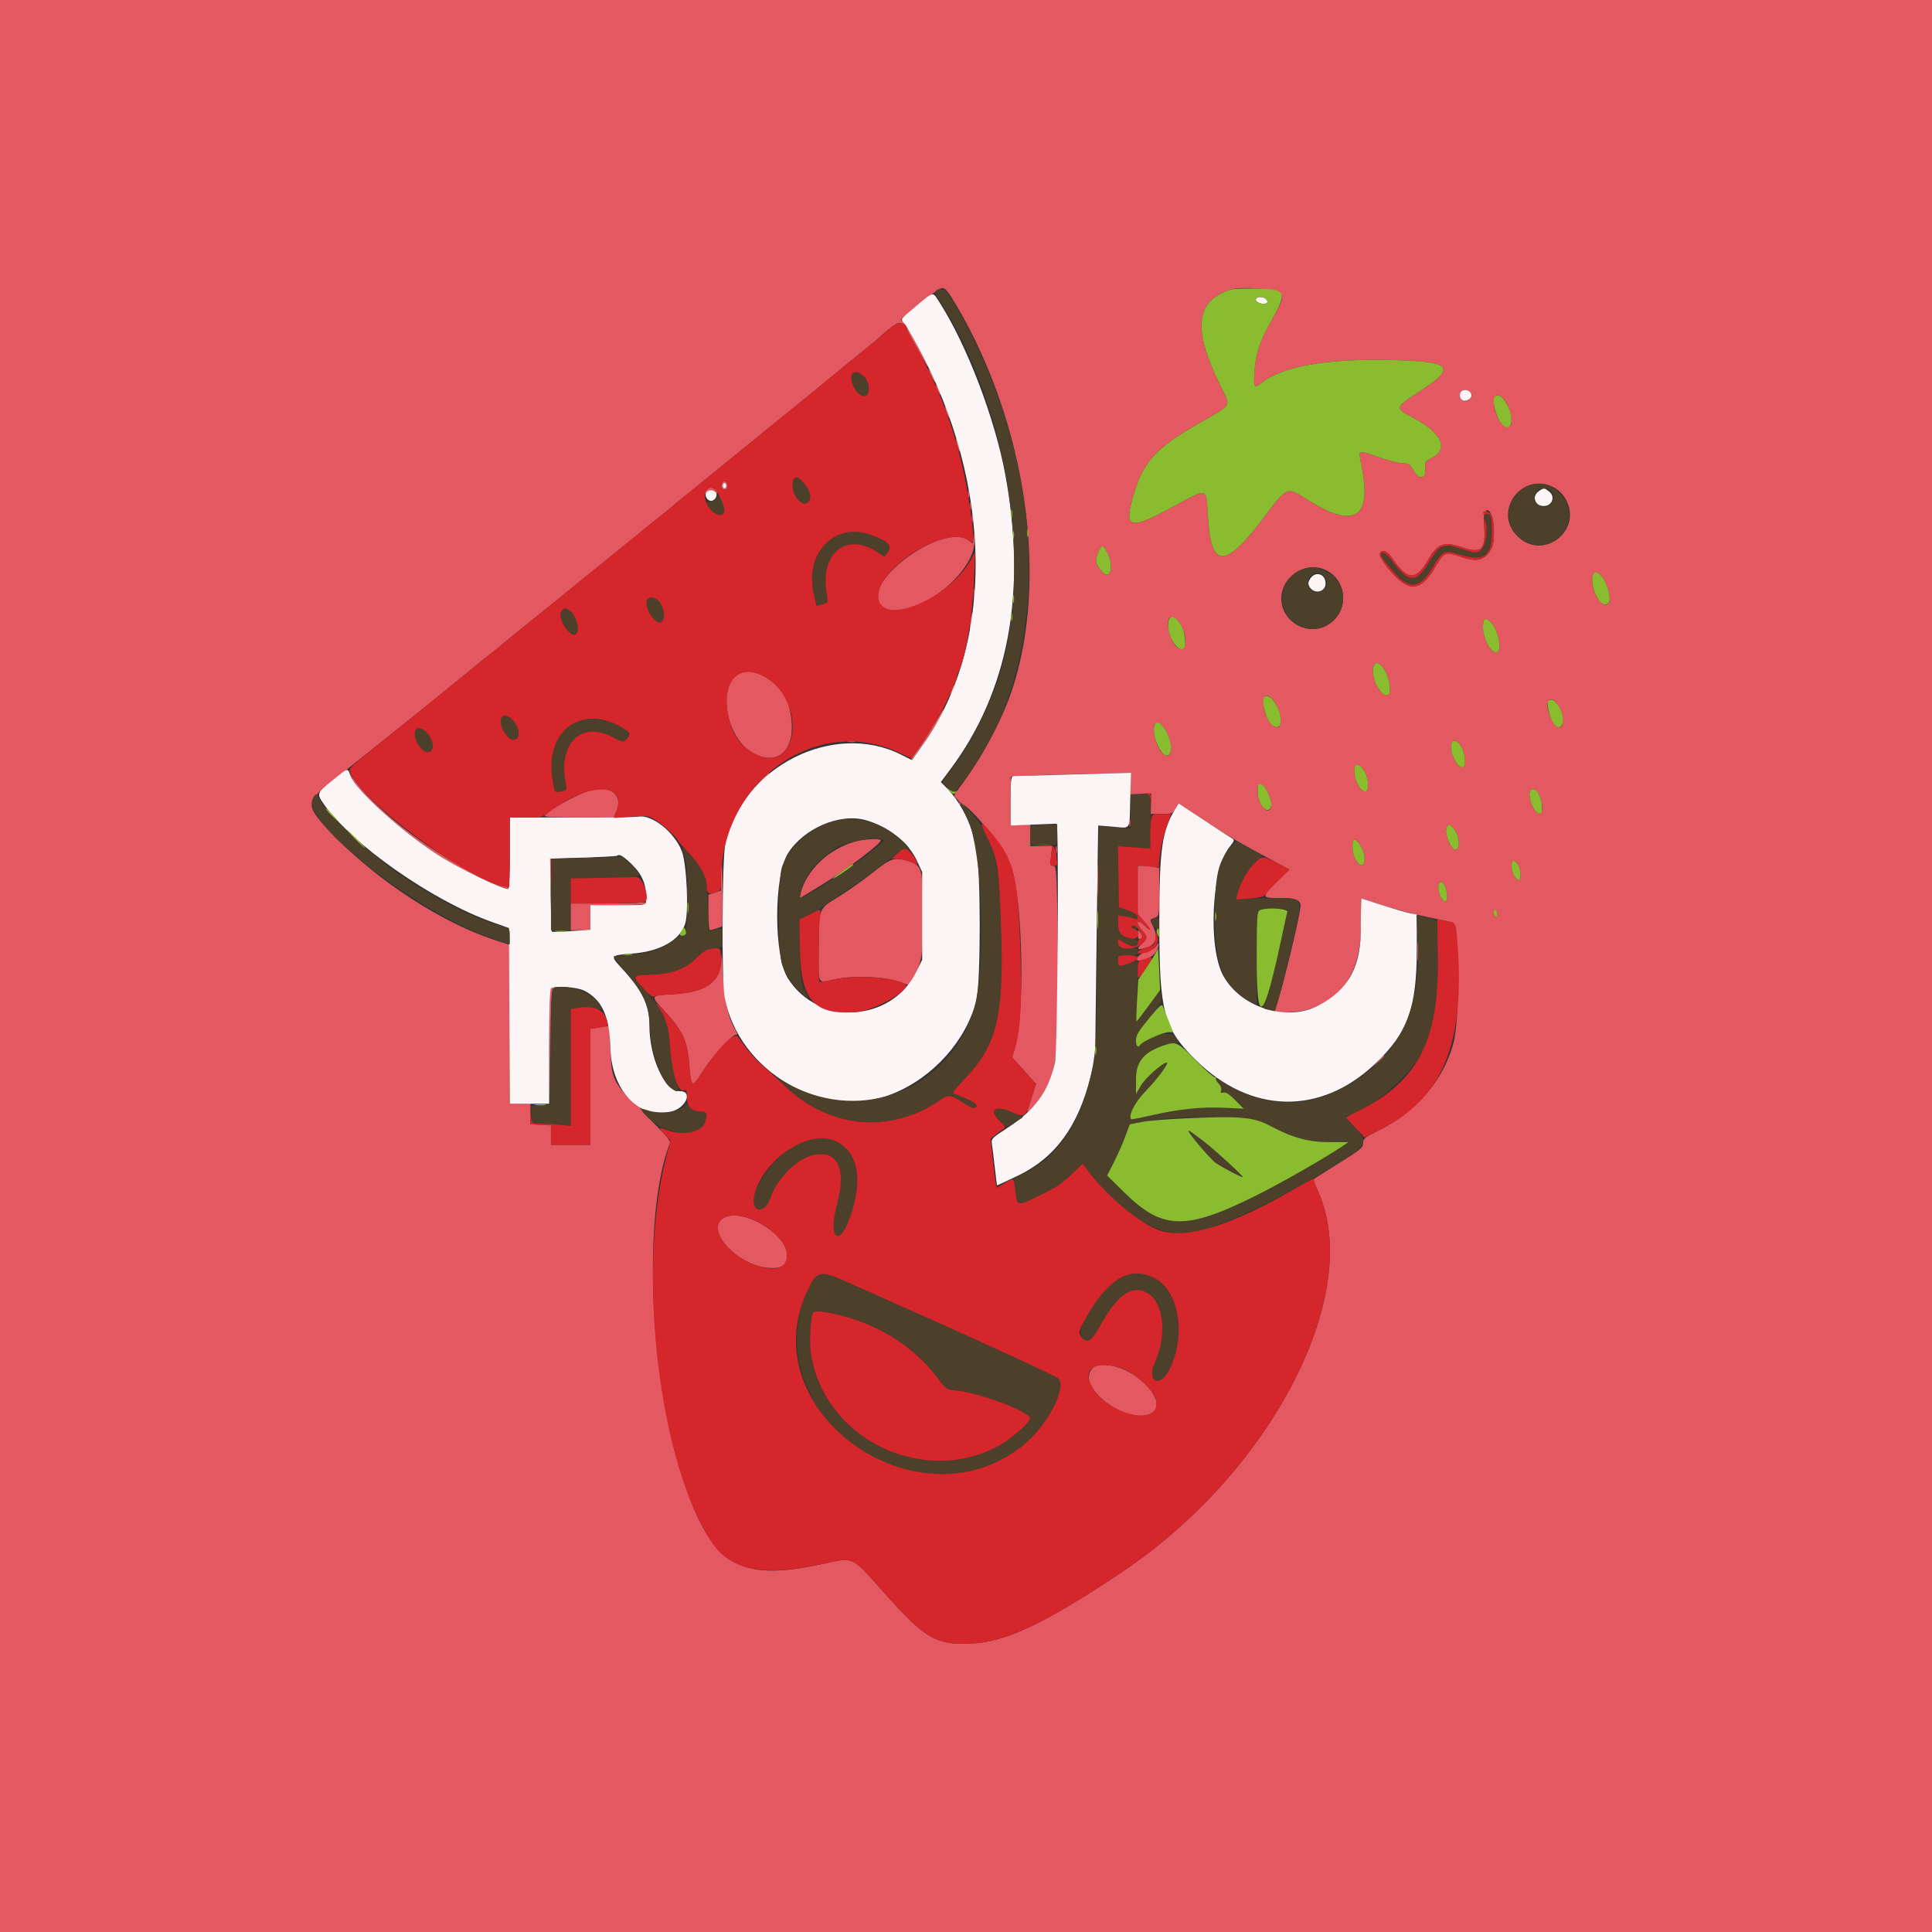 <svg id="svg" version="1.1" xmlns="http://www.w3.org/2000/svg" xmlns:xlink="http://www.w3.org/1999/xlink" width="400" height="400" viewBox="0, 0, 400,400"><rect x="0" y="0" width="400" height="400" fill="#333333" stroke="none"/><g id="svgg"><path id="path0" d="M0.000 200.000 L 0.000 400.000 200.000 400.000 L 400.000 400.000 400.000 200.000 L 400.000 0.000 200.000 0.000 L 0.000 0.000 0.000 200.000 M197.991 63.179 C 212.594 87.991,217.202 120.246,209.420 143.166 C 207.277 149.477,203.106 157.167,198.540 163.226 C 197.373 164.775,197.370 164.790,198.108 165.422 C 198.517 165.772,198.750 166.221,198.628 166.420 C 198.505 166.618,198.592 166.665,198.822 166.523 C 200.011 165.788,207.764 175.184,209.285 179.205 C 211.730 185.667,212.268 209.586,210.135 216.961 L 209.568 218.921 212.026 221.667 L 214.484 224.414 213.756 226.744 C 213.355 228.026,212.905 229.407,212.755 229.815 C 212.209 231.293,215.115 228.086,216.237 225.972 C 219.017 220.730,219.327 217.441,219.019 196.389 C 218.778 179.861,218.745 179.259,218.062 179.259 C 217.420 179.259,217.378 179.069,217.609 177.222 L 217.863 175.185 215.598 175.185 L 213.333 175.185 213.333 172.929 L 213.333 170.672 211.296 170.799 L 209.258 170.926 209.259 165.869 L 209.259 160.812 213.056 160.603 C 215.144 160.487,220.727 160.314,225.463 160.218 L 234.074 160.042 234.074 162.264 L 234.074 164.486 236.204 164.373 L 238.333 164.259 238.290 166.389 L 238.247 168.519 240.513 168.516 C 242.634 168.514,242.817 168.444,243.402 167.417 L 244.025 166.321 248.957 169.612 C 253.758 172.815,256.593 174.482,263.577 178.211 L 266.969 180.021 264.410 182.525 C 261.105 185.759,261.126 185.926,264.839 185.926 C 268.192 185.926,269.259 186.310,269.259 187.519 C 269.259 189.171,265.617 204.326,264.305 208.135 L 263.761 209.715 267.158 209.555 C 276.423 209.116,281.984 202.290,281.729 191.667 C 281.714 191.056,281.736 189.534,281.777 188.285 L 281.852 186.014 286.209 187.409 C 288.605 188.177,292.647 189.246,295.191 189.786 C 297.734 190.326,300.175 190.844,300.615 190.938 C 302.121 191.259,302.363 210.473,300.930 215.926 C 298.906 223.620,293.201 230.255,285.278 234.126 C 282.528 235.470,282.222 235.723,282.222 236.662 C 282.222 237.602,281.713 238.021,277.037 240.926 C 274.185 242.698,271.852 244.191,271.852 244.245 C 271.852 244.298,272.329 245.407,272.912 246.708 C 282.361 267.803,263.308 304.707,232.222 325.518 C 216.379 336.124,208.313 339.945,201.055 340.280 C 193.878 340.612,191.559 339.281,183.399 330.143 C 175.997 321.855,177.087 322.355,169.815 323.908 C 152.741 327.553,147.143 323.965,141.185 305.556 C 134.319 284.344,133.112 250.986,138.691 236.641 C 138.847 236.239,137.889 235.043,135.592 232.773 C 133.763 230.966,132.350 229.352,132.452 229.188 C 132.553 229.023,132.453 228.889,132.228 228.889 C 131.350 228.889,128.192 225.448,127.372 223.598 C 126.659 221.991,126.495 220.892,126.390 217.052 C 126.321 214.514,126.230 212.420,126.188 212.399 C 126.146 212.378,125.236 212.509,124.167 212.690 L 122.222 213.019 122.222 225.028 L 122.222 237.037 118.148 237.037 L 114.074 237.037 114.074 235.018 L 114.074 233.000 111.944 232.889 L 109.815 232.778 109.815 230.647 L 109.815 228.517 107.685 228.518 L 105.556 228.519 105.556 212.081 L 105.556 195.644 102.321 194.581 C 91.532 191.037,78.408 182.538,69.398 173.261 C 63.113 166.791,63.067 166.289,68.368 162.058 C 70.424 160.417,74.340 157.294,77.071 155.119 C 83.571 149.944,96.598 139.423,97.778 138.397 C 98.287 137.955,99.870 136.680,101.296 135.564 C 102.722 134.449,103.972 133.440,104.074 133.322 C 104.176 133.205,105.426 132.177,106.852 131.039 C 109.920 128.590,115.919 123.735,123.468 117.593 C 126.472 115.148,129.629 112.594,130.483 111.917 C 131.338 111.240,132.454 110.324,132.963 109.880 C 133.472 109.437,135.056 108.161,136.481 107.046 C 137.907 105.930,139.157 104.921,139.259 104.804 C 139.361 104.686,140.611 103.653,142.037 102.507 C 143.463 101.361,146.380 98.991,148.519 97.239 C 152.800 93.734,160.932 87.126,166.111 82.944 C 167.944 81.464,170.460 79.404,171.700 78.367 C 172.941 77.330,175.505 75.231,177.398 73.704 C 179.291 72.176,181.027 70.759,181.256 70.556 C 185.668 66.629,186.100 66.393,187.187 67.315 C 187.929 67.945,187.935 67.942,187.401 67.222 C 187.099 66.815,186.739 66.396,186.601 66.291 C 186.166 65.961,194.209 59.653,195.080 59.641 C 195.731 59.632,196.337 60.369,197.991 63.179 M264.863 60.624 C 265.817 61.578,265.660 62.106,263.057 66.706 C 260.851 70.604,259.950 73.369,259.721 76.944 C 259.511 80.216,259.666 80.472,261.154 79.309 C 265.560 75.863,274.269 74.279,287.407 74.532 C 300.619 74.787,301.780 75.903,294.067 80.936 C 288.685 84.447,288.684 84.453,292.612 86.517 C 298.606 89.667,300.073 93.095,296.211 94.928 C 295.110 95.450,294.975 95.668,295.084 96.742 C 295.341 99.270,293.914 99.545,292.549 97.231 C 291.892 96.118,291.579 95.925,290.426 95.922 C 289.683 95.920,287.418 95.340,285.394 94.633 C 281.079 93.125,281.203 93.077,281.817 96.029 C 284.217 107.554,280.424 109.795,269.990 103.015 C 266.604 100.814,266.286 100.960,262.020 106.667 C 253.511 118.049,250.658 117.962,250.040 106.300 C 249.757 100.945,250.024 101.003,243.074 104.799 C 233.631 109.957,232.525 109.584,234.840 102.020 C 236.847 95.461,239.473 92.652,248.331 87.589 C 255.259 83.629,254.885 84.274,252.745 79.974 C 246.843 68.114,247.438 62.352,254.812 59.957 C 256.891 59.282,263.992 59.753,264.863 60.624 M187.824 68.333 C 188.157 69.222,191.934 75.926,192.101 75.926 C 192.335 75.926,188.557 68.832,188.056 68.333 C 187.809 68.086,187.731 68.086,187.824 68.333 M192.253 76.481 C 192.253 76.685,192.573 77.435,192.963 78.148 C 193.353 78.861,193.673 79.278,193.673 79.074 C 193.673 78.870,193.353 78.120,192.963 77.407 C 192.573 76.694,192.253 76.278,192.253 76.481 M193.730 79.815 C 193.730 80.019,193.968 80.602,194.259 81.111 C 194.550 81.620,194.789 81.870,194.789 81.667 C 194.789 81.463,194.550 80.880,194.259 80.370 C 193.968 79.861,193.730 79.611,193.730 79.815 M304.444 81.296 C 304.812 81.740,304.812 81.964,304.444 82.407 C 303.459 83.594,301.811 82.717,302.356 81.296 C 302.473 80.991,302.888 80.741,303.276 80.741 C 303.665 80.741,304.191 80.991,304.444 81.296 M311.225 82.514 C 312.757 84.207,313.510 87.961,312.403 88.386 C 311.629 88.683,310.748 87.866,309.949 86.111 C 308.568 83.074,309.458 80.562,311.225 82.514 M195.768 84.815 C 195.904 85.324,196.170 85.991,196.359 86.296 C 196.597 86.682,196.626 86.569,196.454 85.926 C 196.318 85.417,196.052 84.750,195.863 84.444 C 195.625 84.058,195.596 84.171,195.768 84.815 M198.004 91.481 C 198.130 92.194,198.383 93.028,198.566 93.333 C 198.960 93.991,198.582 92.071,198.091 90.926 C 197.877 90.426,197.849 90.607,198.004 91.481 M149.384 100.210 C 149.075 101.015,149.859 101.771,150.420 101.210 C 150.894 100.736,150.600 99.630,150.000 99.630 C 149.784 99.630,149.506 99.891,149.384 100.210 M150.370 100.556 C 150.370 100.861,150.204 101.111,150.000 101.111 C 149.796 101.111,149.630 100.861,149.630 100.556 C 149.630 100.250,149.796 100.000,150.000 100.000 C 150.204 100.000,150.370 100.250,150.370 100.556 M322.066 101.129 C 322.743 101.547,323.616 102.422,324.007 103.074 C 328.104 109.905,319.058 116.597,313.809 110.619 C 309.050 105.198,315.904 97.321,322.066 101.129 M146.755 101.008 C 146.498 101.100,146.114 101.536,145.901 101.977 C 145.550 102.705,145.562 102.719,146.039 102.130 C 146.646 101.379,148.000 101.267,148.273 101.944 C 148.414 102.293,148.467 102.297,148.489 101.957 C 148.525 101.402,147.390 100.781,146.755 101.008 M200.456 102.222 C 200.456 102.935,200.533 103.227,200.626 102.870 C 200.719 102.514,200.719 101.931,200.626 101.574 C 200.533 101.218,200.456 101.509,200.456 102.222 M200.827 104.815 C 200.827 105.528,200.903 105.819,200.996 105.463 C 201.089 105.106,201.089 104.523,200.996 104.167 C 200.903 103.810,200.827 104.102,200.827 104.815 M308.925 106.944 C 309.463 108.355,309.438 112.301,308.884 113.373 C 307.477 116.095,305.900 116.512,302.084 115.171 C 299.314 114.197,298.944 114.350,297.305 117.153 C 294.771 121.484,292.828 122.388,290.185 120.465 C 288.255 119.060,285.406 115.367,285.688 114.634 C 286.053 113.683,287.181 114.018,288.085 115.347 C 291.439 120.272,293.113 120.379,295.727 115.832 C 297.639 112.504,298.984 112.028,302.778 113.333 C 306.764 114.705,307.675 113.787,307.261 108.816 C 306.996 105.641,307.998 104.514,308.925 106.944 M201.197 107.407 C 201.197 108.120,201.273 108.412,201.366 108.056 C 201.460 107.699,201.460 107.116,201.366 106.759 C 201.273 106.403,201.197 106.694,201.197 107.407 M201.553 111.076 C 201.484 112.661,201.461 112.689,200.769 112.063 C 195.846 107.607,177.758 120.668,182.410 125.320 C 187.015 129.925,202.185 119.276,201.755 111.740 C 201.655 109.981,201.608 109.825,201.553 111.076 M229.252 114.430 C 230.702 117.272,229.934 120.267,228.234 118.399 C 226.793 116.815,226.634 116.133,227.324 114.490 C 228.117 112.604,228.317 112.597,229.252 114.430 M273.957 117.801 C 278.595 119.553,279.567 125.638,275.717 128.812 C 271.199 132.536,264.320 128.505,265.397 122.763 C 266.109 118.971,270.427 116.468,273.957 117.801 M331.814 119.576 C 332.746 120.885,333.540 123.741,333.211 124.598 C 332.772 125.744,331.422 125.133,330.491 123.368 C 328.721 120.013,329.840 116.805,331.814 119.576 M201.603 123.519 C 201.605 124.944,201.672 125.482,201.752 124.714 C 201.832 123.946,201.831 122.779,201.749 122.121 C 201.667 121.464,201.601 122.093,201.603 123.519 M200.926 128.519 C 200.782 129.563,200.743 130.496,200.839 130.592 C 200.934 130.687,201.126 129.907,201.265 128.858 C 201.405 127.809,201.444 126.876,201.353 126.785 C 201.262 126.694,201.070 127.474,200.926 128.519 M243.784 128.426 C 245.779 130.713,246.036 134.882,244.145 134.282 C 242.382 133.722,240.911 127.778,242.535 127.778 C 242.911 127.778,243.473 128.069,243.784 128.426 M308.800 128.981 C 310.161 130.435,310.994 134.386,310.060 134.963 C 308.921 135.667,307.037 132.430,307.037 129.770 C 307.037 127.915,307.575 127.674,308.800 128.981 M287.001 139.370 C 287.798 141.017,288.041 143.497,287.441 143.868 C 285.963 144.782,283.456 139.625,284.463 137.743 C 285.012 136.718,286.034 137.373,287.001 139.370 M153.889 139.150 C 148.237 140.536,149.846 152.757,156.111 156.022 C 162.041 159.114,165.643 153.756,163.137 145.571 C 162.005 141.874,156.987 138.390,153.889 139.150 M197.018 142.829 C 196.813 143.367,196.715 143.875,196.799 143.959 C 196.883 144.043,197.129 143.603,197.345 142.982 C 197.827 141.600,197.536 141.465,197.018 142.829 M263.677 145.050 C 264.614 146.242,265.302 148.418,265.128 149.646 C 264.794 152.016,262.112 149.577,261.647 146.481 C 261.264 143.928,262.248 143.234,263.677 145.050 M322.597 146.019 C 323.997 148.314,323.881 151.070,322.407 150.504 C 321.760 150.256,320.370 147.303,320.370 146.177 C 320.370 144.406,321.562 144.322,322.597 146.019 M193.166 150.278 C 191.981 152.264,190.561 154.472,190.012 155.185 C 188.875 156.661,188.408 157.407,188.622 157.407 C 188.944 157.407,192.968 151.520,194.256 149.167 C 196.267 145.490,195.645 146.124,193.166 150.278 M241.121 150.833 C 242.854 153.652,242.872 157.239,241.149 156.316 C 239.299 155.327,238.010 149.630,239.635 149.630 C 240.078 149.630,240.682 150.118,241.121 150.833 M175.648 153.589 C 176.005 153.682,176.588 153.682,176.944 153.589 C 177.301 153.495,177.009 153.419,176.296 153.419 C 175.583 153.419,175.292 153.495,175.648 153.589 M302.685 154.816 C 303.488 156.423,303.561 158.889,302.805 158.889 C 301.550 158.889,299.940 155.359,300.514 153.864 C 300.874 152.926,301.983 153.412,302.685 154.816 M282.795 160.285 C 283.469 161.896,283.379 163.889,282.633 163.889 C 281.408 163.889,279.913 160.246,280.504 158.704 C 280.855 157.789,282.116 158.659,282.795 160.285 M72.817 161.111 C 74.247 164.172,84.328 173.063,91.275 177.389 C 95.891 180.264,104.901 184.481,105.387 183.995 C 105.490 183.893,104.528 183.433,103.250 182.972 C 92.591 179.133,77.806 168.275,72.680 160.523 C 72.422 160.133,72.484 160.398,72.817 161.111 M157.758 161.389 L 156.481 162.778 157.870 161.501 C 158.634 160.799,159.259 160.174,159.259 160.113 C 159.259 159.830,158.946 160.096,157.758 161.389 M262.540 164.168 C 263.998 167.108,262.731 169.237,261.107 166.574 C 260.136 164.981,260.077 162.114,261.019 162.288 C 261.375 162.354,262.060 163.200,262.540 164.168 M121.667 163.828 C 118.831 164.755,113.432 167.831,112.775 168.894 C 112.629 169.129,115.128 169.259,119.812 169.259 L 127.075 169.259 127.611 167.975 C 129.109 164.390,126.186 162.351,121.667 163.828 M318.492 164.309 C 319.510 165.604,319.599 168.638,318.612 168.448 C 317.447 168.224,316.108 164.386,316.914 163.580 C 317.348 163.145,317.706 163.311,318.492 164.309 M233.790 170.370 C 233.790 171.083,233.866 171.375,233.959 171.019 C 234.052 170.662,234.052 170.079,233.959 169.722 C 233.866 169.366,233.790 169.657,233.790 170.370 M300.880 171.430 C 302.220 172.911,302.468 175.926,301.251 175.926 C 300.490 175.926,299.138 172.756,299.420 171.634 C 299.689 170.561,300.048 170.511,300.880 171.430 M177.037 174.234 C 171.607 175.745,166.880 180.245,165.767 184.964 C 165.519 186.012,165.534 186.026,166.368 185.495 C 166.838 185.196,168.306 184.301,169.630 183.507 C 175.016 180.279,182.802 174.407,182.327 173.932 C 181.953 173.558,178.825 173.736,177.037 174.234 M282.432 176.851 C 282.900 179.345,281.669 179.931,280.542 177.751 C 279.970 176.645,279.812 174.386,280.274 173.924 C 280.717 173.480,282.169 175.449,282.432 176.851 M218.604 175.926 C 218.604 176.639,218.681 176.931,218.774 176.574 C 218.867 176.218,218.867 175.634,218.774 175.278 C 218.681 174.921,218.604 175.213,218.604 175.926 M227.185 182.407 C 227.186 185.463,227.243 186.664,227.313 185.076 C 227.382 183.488,227.382 180.988,227.312 179.520 C 227.242 178.053,227.185 179.352,227.185 182.407 M113.864 177.894 C 113.761 178.162,113.726 180.204,113.785 182.431 L 113.894 186.481 114.076 181.944 C 114.257 177.461,114.230 176.941,113.864 177.894 M120.648 177.669 C 121.106 177.757,121.856 177.757,122.315 177.669 C 122.773 177.581,122.398 177.508,121.481 177.508 C 120.565 177.508,120.190 177.581,120.648 177.669 M180.680 180.681 C 178.712 182.242,175.514 184.499,173.575 185.698 C 169.374 188.294,169.552 187.801,169.507 197.027 C 169.472 204.051,169.191 203.564,172.819 202.757 C 176.530 201.931,182.956 202.159,186.034 203.226 L 188.178 203.969 189.159 202.297 C 190.800 199.495,191.111 197.499,191.111 189.752 C 191.111 180.028,190.910 179.194,188.376 178.395 C 185.171 177.385,184.637 177.543,180.680 180.681 M314.238 178.971 C 314.866 179.867,315.030 182.222,314.465 182.222 C 313.821 182.222,312.963 180.588,312.963 179.362 C 312.963 177.949,313.424 177.808,314.238 178.971 M149.259 181.638 L 149.259 184.387 147.963 184.815 L 146.667 185.243 146.667 188.918 C 146.667 190.939,146.808 192.593,146.982 192.593 C 147.155 192.593,147.806 192.415,148.429 192.198 L 149.562 191.803 149.571 185.346 C 149.576 181.795,149.508 178.889,149.420 178.889 C 149.332 178.889,149.259 180.126,149.259 181.638 M235.556 184.224 L 235.556 189.189 236.852 190.741 C 238.411 192.607,238.541 193.107,237.109 191.736 C 235.358 190.058,234.882 190.759,236.481 192.660 C 237.641 194.038,237.636 194.268,236.423 195.392 C 235.152 196.570,235.407 196.769,237.434 196.185 C 239.335 195.637,239.821 193.981,238.727 191.786 C 237.997 190.325,237.980 190.416,239.074 190.000 C 239.998 189.649,240.000 189.638,240.000 184.685 L 240.000 179.722 238.843 179.491 C 238.206 179.363,237.206 179.259,236.620 179.259 L 235.556 179.259 235.556 184.224 M202.679 181.111 C 202.679 181.824,202.755 182.116,202.848 181.759 C 202.941 181.403,202.941 180.819,202.848 180.463 C 202.755 180.106,202.679 180.398,202.679 181.111 M299.200 183.536 C 299.717 184.671,299.768 186.667,299.280 186.667 C 298.636 186.667,297.778 185.033,297.778 183.806 C 297.778 182.332,298.581 182.179,299.200 183.536 M142.323 184.815 C 142.323 185.731,142.395 186.106,142.484 185.648 C 142.572 185.190,142.572 184.440,142.484 183.981 C 142.395 183.523,142.323 183.898,142.323 184.815 M132.083 186.930 C 132.026 186.986,128.868 187.043,125.064 187.055 L 118.148 187.077 118.148 189.835 L 118.148 192.593 120.185 192.593 L 122.222 192.593 122.222 190.000 L 122.222 187.407 127.963 187.407 C 131.290 187.407,133.704 187.261,133.704 187.060 C 133.704 186.758,132.362 186.650,132.083 186.930 M310.000 189.303 C 310.000 189.710,309.833 189.941,309.630 189.815 C 309.426 189.689,309.259 189.253,309.259 188.845 C 309.259 188.438,309.426 188.207,309.630 188.333 C 309.833 188.459,310.000 188.896,310.000 189.303 M235.567 193.426 C 235.561 193.986,235.712 194.444,235.904 194.444 C 236.550 194.444,236.647 193.818,236.111 193.110 C 235.607 192.444,235.578 192.461,235.567 193.426 M293.463 197.037 C 293.463 198.769,293.527 199.477,293.605 198.611 C 293.682 197.745,293.682 196.329,293.605 195.463 C 293.527 194.597,293.463 195.306,293.463 197.037 M239.333 195.945 C 239.083 196.345,238.131 196.872,237.217 197.117 C 235.807 197.494,234.684 198.889,235.790 198.889 C 237.271 198.889,239.045 197.865,239.516 196.738 C 240.115 195.304,240.012 194.858,239.333 195.945 M149.320 198.763 C 149.228 203.343,146.119 205.516,139.179 205.850 C 134.671 206.068,134.621 206.154,137.324 209.044 C 141.287 213.281,142.292 215.363,142.681 220.151 C 143.104 225.352,143.195 225.414,145.375 221.972 C 147.476 218.656,151.759 213.959,152.443 214.222 C 152.743 214.337,152.667 213.976,152.229 213.220 C 150.684 210.548,149.920 207.018,149.646 201.296 C 149.456 197.330,149.363 196.606,149.320 198.763 M113.872 204.911 C 113.773 205.167,113.739 210.626,113.796 217.040 L 113.900 228.704 113.987 216.790 C 114.054 207.672,114.183 204.833,114.537 204.690 C 114.900 204.543,114.897 204.497,114.525 204.474 C 114.264 204.458,113.970 204.654,113.872 204.911 M285.347 219.722 L 284.259 220.926 285.463 219.838 C 286.125 219.240,286.667 218.698,286.667 218.634 C 286.667 218.348,286.361 218.600,285.347 219.722 M150.105 252.013 C 145.507 254.070,152.276 261.955,159.113 262.504 C 161.841 262.723,162.963 261.955,162.963 259.870 C 162.963 255.591,154.149 250.205,150.105 252.013 M225.957 283.563 C 223.161 287.118,232.264 294.387,237.649 292.900 C 243.103 291.394,235.317 282.593,228.532 282.593 C 227.019 282.593,226.595 282.752,225.957 283.563 " stroke="none" fill="#e45961" fill-rule="evenodd"></path><path id="path1" d="M189.591 63.429 C 186.514 65.982,186.427 66.097,187.055 66.771 C 187.413 67.156,188.737 69.369,189.997 71.689 C 205.607 100.447,206.022 133.177,191.044 154.234 L 188.809 157.378 186.587 156.256 C 172.572 149.181,153.633 158.753,150.170 174.662 C 149.500 177.737,149.376 202.853,150.013 206.366 C 152.836 221.939,170.634 232.185,184.873 226.435 C 193.182 223.079,200.020 215.461,202.118 207.222 C 203.095 203.382,203.078 179.862,202.095 175.218 C 201.074 170.401,198.859 166.029,195.950 163.088 L 194.791 161.917 196.685 159.385 C 208.795 143.192,212.636 122.758,208.155 98.368 C 206.004 86.663,200.209 71.486,194.458 62.500 C 193.068 60.329,193.405 60.264,189.591 63.429 M260.000 62.030 C 260.000 62.640,261.581 63.174,262.219 62.780 C 262.515 62.597,262.508 62.382,262.195 62.004 C 261.613 61.304,260.000 61.323,260.000 62.030 M302.356 81.296 C 302.032 82.141,302.486 82.963,303.276 82.963 C 303.665 82.963,304.191 82.713,304.444 82.407 C 305.024 81.709,304.345 80.741,303.276 80.741 C 302.888 80.741,302.473 80.991,302.356 81.296 M149.630 100.556 C 149.630 100.861,149.796 101.111,150.000 101.111 C 150.204 101.111,150.370 100.861,150.370 100.556 C 150.370 100.250,150.204 100.000,150.000 100.000 C 149.796 100.000,149.630 100.250,149.630 100.556 M318.601 101.688 C 316.966 102.833,317.863 104.982,319.878 104.749 C 321.430 104.570,321.982 102.782,320.785 101.813 C 319.736 100.964,319.642 100.958,318.601 101.688 M146.144 102.084 C 145.885 102.760,146.513 103.704,147.222 103.704 C 147.931 103.704,148.560 102.760,148.300 102.084 C 148.173 101.753,147.688 101.481,147.222 101.481 C 146.757 101.481,146.272 101.753,146.144 102.084 M271.279 119.790 C 270.828 120.477,270.782 120.867,271.084 121.432 C 271.986 123.116,274.444 122.656,274.444 120.802 C 274.444 118.811,272.357 118.144,271.279 119.790 M68.812 161.584 C 65.563 164.208,65.532 164.293,67.028 166.469 C 72.713 174.732,89.477 186.489,101.852 190.892 L 105.370 192.143 105.466 210.331 L 105.563 228.519 109.633 228.519 L 113.704 228.519 113.704 216.689 C 113.704 208.757,113.833 204.779,114.096 204.616 C 115.054 204.024,119.472 204.349,120.990 205.123 C 124.655 206.993,126.212 210.449,126.387 217.104 C 126.625 226.079,132.771 232.202,139.359 230.028 C 142.184 229.096,143.341 225.926,140.856 225.926 C 137.608 225.926,134.454 219.139,134.447 212.134 C 134.443 208.079,132.925 204.994,128.678 200.407 C 126.270 197.806,126.286 197.787,131.111 197.407 C 136.739 196.965,140.855 194.586,141.873 191.186 C 142.629 188.663,142.156 178.732,141.159 176.208 C 139.589 172.229,134.965 168.578,132.113 169.065 C 131.257 169.212,124.931 169.304,118.056 169.272 L 105.556 169.212 105.556 176.643 C 105.556 181.160,105.416 184.074,105.199 184.074 C 103.954 184.074,95.453 179.990,91.251 177.374 C 83.886 172.788,73.635 163.609,72.572 160.648 C 71.949 158.913,72.196 158.851,68.812 161.584 M220.185 160.388 C 215.093 160.525,210.551 160.661,210.093 160.689 C 209.271 160.740,209.259 160.815,209.259 165.833 L 209.258 170.926 213.981 170.722 C 216.578 170.610,218.728 170.527,218.759 170.537 C 219.270 170.710,218.955 217.686,218.428 219.965 C 217.010 226.096,214.298 229.809,208.483 233.582 C 205.358 235.610,205.193 235.783,205.363 236.843 C 205.462 237.459,205.728 239.630,205.954 241.667 C 206.180 243.704,206.391 245.391,206.423 245.417 C 206.455 245.442,208.398 244.542,210.741 243.418 C 218.452 239.715,223.221 233.223,225.767 222.963 L 226.732 219.074 227.034 195.000 C 227.201 181.759,227.353 170.920,227.372 170.912 C 227.392 170.905,228.782 171.017,230.461 171.161 C 234.213 171.484,233.822 172.104,234.008 165.544 L 234.166 160.000 231.805 160.070 C 230.507 160.108,225.278 160.251,220.185 160.388 M243.311 167.522 C 240.563 172.003,240.033 175.789,240.027 190.975 C 240.019 209.556,240.899 212.889,247.546 219.444 C 258.941 230.682,273.398 230.989,284.722 220.235 C 291.496 213.803,293.333 208.706,293.333 196.353 L 293.333 189.342 292.018 189.095 C 291.295 188.959,288.711 188.210,286.277 187.431 L 281.852 186.014 281.777 188.285 C 281.736 189.534,281.714 191.056,281.729 191.667 C 281.927 199.936,279.295 204.884,272.930 208.205 C 266.395 211.616,256.855 208.598,253.254 201.980 C 250.062 196.117,250.837 180.013,254.532 175.397 C 255.624 174.033,255.654 173.917,255.014 173.545 C 254.639 173.327,252.015 171.616,249.184 169.744 L 244.036 166.341 243.311 167.522 M179.074 169.763 C 183.850 171.041,188.062 174.355,189.861 178.251 L 190.926 180.556 190.926 189.637 L 190.926 198.719 189.711 201.187 C 184.516 211.741,169.429 212.518,163.127 202.557 C 160.157 197.861,160.171 181.383,163.149 176.665 C 166.382 171.544,173.767 168.344,179.074 169.763 M130.839 178.981 C 133.092 181.189,133.912 183.332,133.746 186.574 C 133.704 187.401,133.657 187.407,127.963 187.407 L 122.222 187.407 122.222 189.956 L 122.222 192.504 118.309 192.771 C 116.157 192.918,114.332 192.974,114.254 192.896 C 114.176 192.818,114.062 189.385,114.000 185.268 L 113.889 177.782 120.741 177.560 C 124.509 177.438,127.662 177.270,127.747 177.187 C 128.206 176.740,129.057 177.234,130.839 178.981 " stroke="none" fill="#fbf5f5" fill-rule="evenodd"></path><path id="path2" d="M193.994 60.018 C 193.416 60.359,193.478 60.582,194.661 62.431 C 208.768 84.484,213.954 117.802,206.788 140.338 C 205.058 145.777,201.095 153.639,197.739 158.284 L 195.100 161.938 196.276 163.098 L 197.452 164.259 198.366 163.148 C 217.006 140.483,217.955 102.205,200.714 68.519 C 196.552 60.388,195.538 59.105,193.994 60.018 M176.543 77.284 C 175.502 78.325,177.346 82.037,178.904 82.037 C 179.734 82.037,179.812 81.897,179.783 80.458 C 179.737 78.226,177.648 76.179,176.543 77.284 M164.321 99.136 C 163.468 99.989,164.576 103.351,165.953 104.089 C 167.425 104.876,168.299 103.185,167.361 101.365 C 166.407 99.513,164.986 98.471,164.321 99.136 M316.920 100.377 C 311.202 102.093,310.743 109.886,316.218 112.308 C 322.750 115.197,328.084 106.344,322.594 101.725 C 320.866 100.271,318.861 99.794,316.920 100.377 M321.037 101.556 C 322.713 103.232,320.208 106.159,318.455 104.572 C 317.058 103.308,317.804 101.111,319.630 101.111 C 320.159 101.111,320.793 101.311,321.037 101.556 M148.326 103.061 C 148.096 103.582,147.653 103.878,147.129 103.859 C 146.141 103.825,146.143 103.814,146.859 105.198 C 147.777 106.974,150.017 107.148,149.984 105.441 C 149.954 103.822,148.750 102.095,148.326 103.061 M307.308 106.520 C 307.185 106.642,307.240 107.153,307.431 107.655 C 308.389 110.174,307.249 114.444,305.619 114.444 C 305.240 114.444,303.962 114.111,302.778 113.704 C 298.862 112.357,298.060 112.661,295.888 116.316 C 293.155 120.917,291.667 120.826,287.976 115.833 C 286.984 114.492,285.926 113.994,285.926 114.869 C 285.926 115.370,288.105 118.088,289.762 119.657 C 292.288 122.046,294.345 121.382,296.652 117.433 C 298.650 114.012,299.044 113.821,302.125 114.788 C 307.149 116.365,308.894 115.206,308.884 110.296 C 308.876 106.875,308.310 105.518,307.308 106.520 M174.032 110.511 C 169.512 112.126,167.143 117.811,168.597 123.548 L 169.074 125.429 170.292 125.108 C 171.466 124.798,171.500 124.737,171.233 123.412 C 169.505 114.813,175.038 109.951,181.605 114.297 L 183.079 115.273 183.754 114.396 C 184.646 113.234,184.629 113.145,183.326 112.217 C 180.620 110.290,176.676 109.566,174.032 110.511 M269.923 117.757 C 264.965 119.332,263.851 126.141,268.083 129.008 C 273.924 132.965,280.863 126.169,276.934 120.339 C 275.474 118.173,272.298 117.003,269.923 117.757 M274.074 119.259 C 275.371 120.556,274.560 122.593,272.747 122.593 C 270.857 122.593,270.036 120.165,271.564 119.095 C 272.652 118.333,273.183 118.368,274.074 119.259 M133.904 124.396 C 133.483 125.722,135.330 128.889,136.524 128.889 C 137.755 128.889,137.819 126.433,136.632 124.766 C 135.751 123.528,134.245 123.324,133.904 124.396 M116.271 126.512 C 115.241 127.753,117.923 132.122,119.222 131.319 C 120.268 130.673,119.248 127.083,117.798 126.307 C 116.878 125.815,116.846 125.819,116.271 126.512 M103.966 148.379 C 102.912 149.434,104.738 153.148,106.311 153.148 C 107.055 153.148,107.242 152.941,107.332 152.025 C 107.527 150.033,105.024 147.322,103.966 148.379 M119.074 149.484 C 115.165 151.610,113.499 155.874,114.405 161.438 C 114.864 164.257,114.772 164.138,116.256 163.841 C 117.353 163.622,117.426 163.518,117.200 162.489 C 115.350 154.070,120.217 149.103,126.881 152.608 C 129.007 153.727,129.028 153.729,129.748 153.009 C 132.116 150.641,122.678 147.524,119.074 149.484 M86.188 150.972 C 85.134 152.027,86.960 155.741,88.533 155.741 C 89.277 155.741,89.465 155.534,89.554 154.618 C 89.750 152.625,87.246 149.914,86.188 150.972 M64.732 165.403 C 62.456 170.399,86.738 189.197,102.130 194.355 L 105.556 195.503 105.556 193.870 C 105.556 192.395,105.457 192.212,104.537 191.988 C 98.435 190.503,88.418 185.259,80.370 179.338 C 75.522 175.771,66.478 166.963,66.094 165.435 C 65.780 164.184,65.293 164.173,64.732 165.403 M234.074 168.002 L 234.074 171.560 230.802 171.301 L 227.529 171.042 227.283 187.804 C 227.148 197.023,227.033 207.664,227.029 211.450 C 227.010 226.878,221.081 239.019,211.552 243.145 L 209.955 243.836 210.207 246.270 C 210.576 249.832,210.413 249.789,215.103 247.572 C 218.392 246.017,219.797 245.101,221.718 243.262 L 224.156 240.926 225.124 242.222 C 231.474 250.728,239.535 255.983,245.393 255.436 C 251.714 254.845,267.663 247.209,280.370 238.688 C 282.847 237.027,282.852 235.806,280.389 233.203 L 278.510 231.215 280.112 230.603 C 284.418 228.959,291.189 223.218,293.650 219.125 C 296.988 213.573,297.747 209.820,297.765 198.787 L 297.778 190.722 296.891 190.385 C 296.404 190.200,295.384 189.932,294.625 189.790 L 293.246 189.531 293.500 193.932 C 294.338 208.391,290.398 217.385,280.370 223.905 C 271.176 229.882,261.466 229.674,251.903 223.295 L 250.185 222.149 251.624 223.641 C 252.607 224.660,252.986 225.331,252.822 225.759 C 252.636 226.243,252.744 226.343,253.292 226.200 C 253.792 226.069,254.520 226.538,255.742 227.779 L 257.480 229.544 253.409 229.351 C 248.746 229.130,243.755 229.658,238.185 230.961 C 236.066 231.457,234.268 231.799,234.190 231.721 C 233.515 231.046,234.990 228.172,237.145 225.962 C 239.572 223.473,242.148 220.000,241.566 220.000 C 240.723 220.000,237.152 223.163,236.232 224.725 L 235.198 226.481 235.192 223.470 C 235.183 219.464,237.802 216.834,242.556 216.074 L 244.061 215.833 243.432 214.769 C 242.539 213.257,237.332 214.320,236.134 216.259 C 235.638 217.062,235.185 216.644,235.185 215.384 C 235.185 214.338,235.680 213.503,237.876 210.847 C 240.300 207.914,240.547 207.468,240.376 206.334 L 240.185 205.075 237.816 208.278 C 236.513 210.040,235.400 211.481,235.344 211.481 C 235.288 211.481,235.338 208.648,235.455 205.185 C 235.573 201.722,235.554 198.889,235.415 198.889 C 235.275 198.889,234.563 199.139,233.832 199.444 C 231.884 200.258,231.481 200.163,231.481 198.889 C 231.481 197.789,231.502 197.778,233.519 197.778 C 235.309 197.778,235.556 197.688,235.556 197.037 C 235.556 196.386,235.309 196.296,233.519 196.296 C 231.575 196.296,231.481 196.252,231.481 195.340 L 231.481 194.384 232.729 195.155 C 234.314 196.135,235.556 196.169,235.556 195.234 C 235.556 194.725,235.200 194.484,234.213 194.324 C 232.222 194.000,231.481 193.151,231.481 191.190 L 231.481 189.532 232.870 189.730 C 233.634 189.838,234.568 190.051,234.945 190.203 C 235.481 190.418,235.602 190.331,235.500 189.800 C 235.417 189.368,234.700 188.891,233.518 188.483 L 231.667 187.844 231.565 181.518 L 231.464 175.192 234.767 175.426 L 238.071 175.661 238.202 172.368 C 238.274 170.556,238.277 168.032,238.208 166.759 L 238.082 164.444 236.078 164.444 L 234.074 164.444 234.074 168.002 M200.059 168.777 C 203.671 176.183,204.348 202.266,201.143 210.576 C 194.975 226.570,177.098 232.685,162.222 223.891 L 160.556 222.905 162.862 225.139 C 171.662 233.662,184.512 234.739,194.600 227.798 C 196.448 226.527,196.621 226.549,199.588 228.424 C 201.309 229.512,201.656 229.614,202.108 229.162 C 202.612 228.658,200.913 227.655,197.641 226.525 C 197.052 226.321,197.363 225.853,199.722 223.384 C 206.910 215.860,208.137 209.729,207.037 186.852 C 206.562 176.977,204.901 172.041,200.647 167.859 L 198.657 165.902 200.059 168.777 M174.444 169.654 C 168.862 170.552,163.863 174.430,161.948 179.348 C 161.010 181.757,161.014 197.169,161.954 199.815 C 162.745 202.044,164.692 204.784,166.298 205.927 L 167.471 206.763 166.616 205.141 C 165.836 203.660,165.749 202.945,165.623 196.969 L 165.484 190.419 167.464 189.418 C 168.553 188.867,169.861 188.094,170.370 187.701 C 170.880 187.307,173.009 185.856,175.101 184.476 C 178.633 182.147,181.978 179.692,185.611 176.763 C 186.839 175.772,187.228 175.632,187.837 175.957 C 188.810 176.478,188.264 175.375,186.978 174.222 C 183.179 170.815,178.294 169.035,174.444 169.654 M213.580 170.988 C 213.444 171.123,213.333 172.026,213.333 172.993 L 213.333 174.752 215.833 174.892 C 218.995 175.070,218.889 175.144,218.889 172.756 L 218.889 170.741 216.358 170.741 C 214.966 170.741,213.716 170.852,213.580 170.988 M182.948 173.981 C 182.885 175.153,166.339 186.463,165.669 185.793 C 165.260 185.383,166.341 182.466,167.611 180.556 C 168.653 178.986,169.660 178.070,173.204 175.469 C 174.955 174.183,183.003 172.955,182.948 173.981 M254.881 175.326 C 252.273 178.072,251.520 181.257,251.542 189.444 C 251.571 200.071,253.249 204.192,258.823 207.326 L 260.185 208.092 260.185 198.478 C 260.185 187.396,259.901 188.162,264.006 188.154 C 266.413 188.149,266.696 188.221,266.529 188.796 C 266.426 189.153,265.993 191.089,265.568 193.098 C 264.691 197.236,262.409 206.127,261.839 207.627 C 261.392 208.803,261.401 208.817,262.842 209.105 L 263.962 209.330 265.170 204.943 C 265.834 202.530,267.046 197.590,267.862 193.966 C 269.814 185.297,270.191 185.806,261.963 185.982 L 255.958 186.111 256.168 185.185 C 256.643 183.091,258.188 180.311,259.739 178.760 L 261.389 177.110 258.684 175.640 L 255.978 174.170 254.881 175.326 M141.248 175.625 C 142.153 178.561,142.341 180.093,142.357 184.630 C 142.381 191.435,142.128 193.477,141.238 193.655 C 140.863 193.730,139.926 194.290,139.156 194.898 C 137.069 196.549,134.527 197.361,130.575 197.638 C 128.629 197.775,127.037 197.951,127.037 198.029 C 127.037 198.107,127.968 199.268,129.106 200.609 C 133.376 205.643,134.264 207.597,134.575 212.643 C 134.910 218.071,136.760 223.590,138.776 225.176 C 140.458 226.499,140.738 226.168,139.985 223.746 C 139.263 221.428,138.537 216.625,138.572 214.396 C 138.610 211.941,136.350 208.017,132.470 203.801 C 130.774 201.958,130.781 201.953,135.370 201.764 C 139.324 201.602,142.026 200.547,144.270 198.289 C 145.337 197.216,146.173 196.756,147.572 196.475 L 149.444 196.098 149.556 194.160 C 149.677 192.069,149.660 192.053,147.868 192.567 L 146.667 192.911 146.613 189.882 C 146.471 181.793,146.061 180.306,143.105 177.173 C 141.977 175.978,141.142 175.281,141.248 175.625 M118.981 177.684 L 114.074 177.799 114.074 185.196 L 114.074 192.593 116.111 192.593 L 118.148 192.593 118.148 187.262 L 118.148 181.932 125.154 181.799 C 133.316 181.645,133.364 181.624,130.857 179.232 L 128.944 177.407 126.416 177.488 C 125.026 177.533,121.681 177.621,118.981 177.684 M238.992 190.126 C 238.171 190.570,238.171 190.572,238.882 191.657 C 239.677 192.868,240.164 192.385,239.935 190.613 C 239.827 189.773,239.735 189.726,238.992 190.126 M234.297 191.790 C 234.179 191.981,234.423 192.227,234.840 192.336 C 235.302 192.457,235.544 192.374,235.461 192.124 C 235.275 191.566,234.562 191.362,234.297 191.790 M114.542 204.746 C 114.198 204.965,114.060 207.970,113.987 216.870 L 113.889 228.704 111.944 228.816 L 110.000 228.928 110.000 230.705 L 110.000 232.483 113.056 232.721 C 114.736 232.851,116.569 232.960,117.130 232.961 L 118.148 232.963 118.148 220.949 L 118.148 208.934 119.869 208.676 C 120.815 208.534,122.310 208.583,123.190 208.785 C 124.936 209.184,124.938 209.168,123.439 207.169 C 121.890 205.105,116.352 203.597,114.542 204.746 M141.852 228.503 C 141.852 230.050,136.923 230.892,133.994 229.847 C 132.270 229.231,132.518 229.948,134.689 231.855 C 138.470 235.174,144.842 235.542,145.902 232.502 C 146.592 230.523,146.439 230.151,144.918 230.108 C 143.916 230.079,143.309 229.800,142.696 229.088 C 142.232 228.548,141.852 228.285,141.852 228.503 M206.173 229.506 C 205.588 230.091,206.072 231.373,207.247 232.350 L 208.515 233.403 210.170 232.357 L 211.824 231.310 209.566 230.285 C 207.237 229.228,206.598 229.081,206.173 229.506 M263.122 233.176 C 267.723 235.607,270.958 236.475,275.419 236.474 L 279.171 236.473 278.011 237.258 C 274.296 239.775,265.281 244.928,260.000 247.554 C 245.397 254.816,240.663 254.682,232.669 246.783 L 229.226 243.381 230.603 240.672 C 231.360 239.182,232.415 236.797,232.947 235.371 L 233.915 232.779 236.310 232.301 C 244.827 230.602,259.134 231.069,263.122 233.176 M248.141 236.999 C 250.446 239.978,251.699 241.011,255.099 242.734 C 257.886 244.147,257.835 244.001,254.406 240.794 C 251.425 238.006,246.566 234.074,246.101 234.074 C 245.979 234.074,246.897 235.390,248.141 236.999 M166.787 236.089 C 162.328 237.483,156.787 243.655,156.092 248.002 C 155.594 251.113,158.409 251.266,159.433 248.184 C 160.733 244.267,164.614 240.197,167.933 239.268 C 173.303 237.764,175.383 241.739,173.277 249.478 C 171.380 256.444,173.793 258.473,176.068 251.824 C 179.786 240.955,175.339 233.415,166.787 236.089 M168.782 264.358 C 165.799 267.655,164.197 275.901,165.399 281.775 C 169.638 302.485,195.224 312.271,211.578 299.436 C 216.569 295.518,220.856 287.655,219.195 285.463 C 218.791 284.930,201.496 277.018,176.024 265.715 C 171.214 263.580,169.736 263.304,168.782 264.358 M231.579 264.823 C 227.551 267.133,222.427 275.390,224.028 276.991 C 225.189 278.152,226.069 277.596,227.640 274.710 C 231.300 267.988,234.454 265.804,237.670 267.765 C 240.978 269.782,241.647 276.522,239.092 282.101 C 237.303 286.011,240.116 287.495,242.057 283.665 C 247.703 272.522,240.558 259.673,231.579 264.823 M174.304 272.408 C 182.462 274.473,189.665 279.212,194.345 285.592 C 195.830 287.615,195.920 287.672,198.026 287.895 C 202.900 288.412,212.842 292.122,213.251 293.577 C 213.477 294.378,209.193 298.100,206.339 299.582 C 188.459 308.868,165.432 293.993,167.821 274.698 C 168.291 270.906,168.326 270.894,174.304 272.408 " stroke="none" fill="#4d402a" fill-rule="evenodd"></path><path id="path3" d="M184.619 67.696 C 184.002 68.250,182.752 69.313,181.841 70.058 C 180.930 70.803,178.999 72.387,177.550 73.577 C 170.831 79.095,169.291 80.355,166.302 82.778 C 158.252 89.304,152.096 94.310,148.519 97.239 C 146.380 98.991,143.463 101.361,142.037 102.507 C 140.611 103.653,139.361 104.686,139.259 104.804 C 139.157 104.921,137.907 105.930,136.481 107.046 C 135.056 108.161,133.472 109.437,132.963 109.880 C 132.454 110.324,131.338 111.240,130.483 111.917 C 129.629 112.594,126.472 115.148,123.468 117.593 C 115.919 123.735,109.920 128.590,106.852 131.039 C 105.426 132.177,104.176 133.205,104.074 133.322 C 103.972 133.440,102.722 134.447,101.296 135.560 C 99.870 136.673,98.517 137.760,98.289 137.976 C 97.921 138.325,91.038 143.901,76.908 155.296 C 71.692 159.503,71.918 159.167,73.084 160.991 C 77.877 168.484,99.517 183.704,105.379 183.704 C 105.476 183.704,105.556 180.454,105.556 176.481 L 105.556 169.259 108.881 169.259 C 112.176 169.259,112.225 169.246,114.123 167.809 C 121.682 162.088,129.745 161.984,127.714 167.633 L 127.096 169.351 130.678 169.101 C 134.189 168.856,134.292 168.872,135.926 169.920 C 137.469 170.910,140.369 173.613,140.371 174.063 C 140.372 174.171,141.437 175.377,142.738 176.742 C 145.028 179.145,146.287 181.531,146.302 183.492 C 146.312 184.900,146.777 185.237,148.080 184.783 C 149.219 184.386,149.259 184.300,149.259 182.269 C 149.259 161.757,169.203 147.617,186.392 155.943 C 187.631 156.543,188.667 156.993,188.695 156.943 C 188.723 156.893,189.254 156.185,189.875 155.370 C 191.227 153.595,195.209 147.006,196.029 145.185 C 197.669 141.546,198.148 140.376,198.148 140.015 C 198.148 139.798,198.308 139.330,198.502 138.976 C 199.850 136.530,201.376 127.366,201.662 120.000 L 201.885 114.259 201.078 115.741 C 196.444 124.242,181.852 130.050,181.852 123.394 C 181.852 117.215,196.661 108.345,200.769 112.063 C 201.738 112.940,201.732 111.394,200.739 104.557 C 199.044 92.882,195.469 82.192,189.944 72.276 C 188.752 70.138,187.778 68.277,187.778 68.141 C 187.778 66.739,185.968 66.485,184.619 67.696 M178.885 77.958 C 180.177 79.334,180.189 82.037,178.904 82.037 C 177.346 82.037,175.502 78.325,176.543 77.284 C 177.049 76.778,178.045 77.065,178.885 77.958 M166.185 99.722 C 167.788 101.482,168.220 103.246,167.246 104.054 C 166.092 105.012,164.074 102.719,164.074 100.450 C 164.074 98.662,164.946 98.361,166.185 99.722 M150.616 100.210 C 150.925 101.015,150.141 101.771,149.580 101.210 C 149.106 100.736,149.400 99.630,150.000 99.630 C 150.216 99.630,150.494 99.891,150.616 100.210 M149.091 102.997 C 150.138 105.063,150.246 106.225,149.421 106.542 C 147.557 107.257,144.876 102.902,146.302 101.475 C 147.291 100.486,148.021 100.884,149.091 102.997 M307.037 106.262 C 307.037 106.446,307.347 106.516,307.727 106.417 C 308.595 106.190,308.877 107.134,308.884 110.296 C 308.894 115.206,307.149 116.365,302.125 114.788 C 299.044 113.821,298.650 114.012,296.652 117.433 C 294.345 121.382,292.288 122.046,289.762 119.657 C 288.105 118.088,285.926 115.370,285.926 114.869 C 285.926 113.994,286.984 114.492,287.976 115.833 C 291.667 120.826,293.155 120.917,295.888 116.316 C 298.060 112.661,298.862 112.357,302.778 113.704 C 305.677 114.701,306.184 114.646,307.041 113.241 C 307.806 111.986,308.008 109.031,307.426 107.593 C 307.252 107.163,307.205 107.874,307.312 109.283 C 307.653 113.750,306.634 114.660,302.778 113.333 C 298.984 112.028,297.639 112.504,295.727 115.832 C 293.113 120.379,291.439 120.272,288.085 115.347 C 287.181 114.018,286.053 113.683,285.688 114.634 C 285.406 115.367,288.255 119.060,290.185 120.465 C 292.828 122.388,294.771 121.484,297.305 117.153 C 298.944 114.350,299.314 114.197,302.084 115.171 C 305.900 116.512,307.477 116.095,308.884 113.373 C 309.438 112.301,309.463 108.355,308.925 106.944 C 308.560 105.987,307.037 105.436,307.037 106.262 M180.187 110.710 C 183.925 112.024,184.846 112.975,183.754 114.396 L 183.079 115.273 181.605 114.297 C 175.038 109.951,169.505 114.813,171.233 123.412 C 171.500 124.737,171.466 124.798,170.292 125.108 L 169.074 125.429 168.597 123.548 C 166.378 114.794,172.503 108.009,180.187 110.710 M136.632 124.766 C 137.819 126.433,137.755 128.889,136.524 128.889 C 135.330 128.889,133.483 125.722,133.904 124.396 C 134.245 123.324,135.751 123.528,136.632 124.766 M117.798 126.307 C 119.248 127.083,120.268 130.673,119.222 131.319 C 117.923 132.122,115.241 127.753,116.271 126.512 C 116.846 125.819,116.878 125.815,117.798 126.307 M158.148 140.022 C 163.874 142.990,166.094 152.115,162.021 155.941 C 159.220 158.572,153.200 155.534,151.472 150.618 C 148.588 142.413,152.078 136.875,158.148 140.022 M106.579 149.618 C 107.742 151.347,107.605 153.148,106.311 153.148 C 104.738 153.148,102.912 149.434,103.966 148.379 C 104.532 147.814,105.756 148.394,106.579 149.618 M127.898 150.134 C 130.365 151.344,130.775 151.982,129.748 153.009 C 129.028 153.729,129.007 153.727,126.881 152.608 C 120.217 149.103,115.350 154.070,117.200 162.489 C 117.426 163.518,117.353 163.622,116.256 163.841 C 114.772 164.138,114.864 164.257,114.405 161.438 C 112.830 151.763,119.621 146.074,127.898 150.134 M88.801 152.210 C 89.964 153.940,89.827 155.741,88.533 155.741 C 86.960 155.741,85.134 152.027,86.188 150.972 C 86.754 150.407,87.979 150.987,88.801 152.210 M237.295 164.339 C 237.923 164.455,238.141 164.801,238.252 165.856 L 238.397 167.222 238.365 165.741 C 238.337 164.426,238.229 164.255,237.407 164.224 C 236.644 164.194,236.624 164.214,237.295 164.339 M238.382 169.352 C 238.259 169.810,238.156 171.418,238.153 172.926 L 238.148 175.666 234.806 175.429 L 231.464 175.192 231.565 181.518 L 231.667 187.844 233.518 188.483 C 234.700 188.891,235.417 189.368,235.500 189.800 C 235.602 190.331,235.481 190.418,234.945 190.203 C 234.568 190.051,233.634 189.838,232.870 189.730 L 231.481 189.532 231.481 191.190 C 231.481 193.151,232.222 194.000,234.213 194.324 C 235.841 194.588,236.298 192.844,234.751 192.271 C 234.146 192.047,234.068 191.899,234.437 191.671 C 234.918 191.374,235.510 191.922,236.339 193.431 C 236.606 193.916,236.551 194.142,236.127 194.304 C 235.813 194.425,235.556 194.839,235.556 195.225 C 235.556 196.170,234.321 196.139,232.729 195.155 L 231.481 194.384 231.481 195.340 C 231.481 196.738,234.935 196.771,236.427 195.388 C 237.636 194.268,237.641 194.038,236.481 192.660 C 234.882 190.759,235.358 190.058,237.109 191.736 C 238.541 193.107,238.411 192.607,236.852 190.741 L 235.556 189.189 235.556 184.171 L 235.556 179.154 237.726 179.381 L 239.896 179.607 240.133 177.052 C 240.264 175.647,240.847 173.152,241.429 171.508 L 242.486 168.519 240.546 168.519 C 238.846 168.519,238.577 168.622,238.382 169.352 M204.274 173.126 C 206.319 177.289,206.683 179.110,207.054 187.037 C 208.118 209.805,206.893 215.878,199.722 223.384 C 197.363 225.853,197.052 226.321,197.641 226.525 C 200.913 227.655,202.612 228.658,202.108 229.162 C 201.656 229.614,201.309 229.512,199.588 228.424 C 196.621 226.549,196.448 226.527,194.600 227.798 C 184.382 234.828,171.615 233.657,162.511 224.856 C 161.118 223.509,159.093 221.657,158.011 220.741 C 156.304 219.294,154.671 217.388,152.775 214.630 C 152.081 213.620,148.781 216.830,145.700 221.512 C 143.132 225.414,143.109 225.404,142.681 220.151 C 142.290 215.337,141.220 213.136,137.317 209.114 C 135.977 207.733,135.491 207.365,136.068 208.169 C 137.784 210.555,138.480 212.653,138.681 216.037 C 139.017 221.711,140.289 226.119,141.482 225.741 C 142.146 225.530,142.222 225.674,142.222 227.140 C 142.222 229.129,143.081 230.056,144.976 230.109 C 146.434 230.151,146.585 230.542,145.902 232.502 C 145.208 234.491,141.106 235.226,137.981 233.920 C 136.386 233.254,136.330 233.500,137.740 234.982 L 138.814 236.111 137.912 239.630 C 131.758 263.624,136.485 303.199,147.446 319.444 C 151.242 325.071,158.028 326.425,169.815 323.908 C 177.087 322.355,175.997 321.855,183.399 330.143 C 191.559 339.281,193.878 340.612,201.055 340.280 C 208.313 339.945,216.379 336.124,232.222 325.518 C 263.301 304.711,282.361 267.803,272.916 246.717 C 272.335 245.421,271.950 244.216,272.059 244.039 C 272.168 243.862,270.791 244.570,268.999 245.612 C 255.334 253.559,246.058 256.568,240.463 254.868 C 236.256 253.591,229.378 247.920,225.124 242.222 L 224.156 240.926 221.718 243.262 C 219.801 245.098,218.386 246.021,215.103 247.577 C 210.378 249.815,210.584 249.873,210.181 246.204 C 209.911 243.747,209.992 243.791,207.941 244.993 L 206.373 245.912 206.179 245.086 C 206.072 244.631,205.780 242.355,205.530 240.028 L 205.075 235.797 206.003 235.028 C 206.513 234.605,207.246 234.058,207.632 233.812 C 208.296 233.389,208.270 233.306,207.130 232.244 C 204.616 229.900,205.917 228.655,209.295 230.171 C 212.173 231.463,212.273 231.402,213.478 227.621 L 214.495 224.427 212.030 221.673 L 209.565 218.918 210.152 216.959 C 211.349 212.959,211.632 207.166,211.207 195.370 C 210.706 181.434,209.829 177.942,205.538 172.789 C 202.990 169.728,202.649 169.819,204.274 173.126 M215.503 175.090 L 217.858 175.223 217.606 177.241 C 217.368 179.150,217.398 179.259,218.169 179.259 C 218.938 179.259,218.970 179.149,218.727 177.322 C 218.416 174.971,218.190 174.808,215.370 174.892 L 213.148 174.958 215.503 175.090 M185.831 176.663 L 184.630 177.756 185.602 177.767 C 186.136 177.773,187.282 178.028,188.148 178.333 C 189.014 178.639,189.782 178.889,189.855 178.889 C 190.346 178.889,188.614 176.290,187.910 175.969 C 187.158 175.627,186.862 175.725,185.831 176.663 M259.519 178.960 C 258.089 180.464,256.617 183.214,256.152 185.249 L 255.926 186.239 258.796 186.028 C 260.375 185.911,261.729 185.632,261.804 185.408 C 261.880 185.184,263.080 183.873,264.471 182.495 L 267.000 179.991 264.435 178.699 C 261.238 177.089,261.303 177.085,259.519 178.960 M124.352 181.759 L 118.148 181.870 118.148 184.453 L 118.148 187.037 120.093 187.056 C 124.697 187.101,131.725 186.990,132.407 186.862 C 132.815 186.786,133.273 186.711,133.426 186.695 C 134.775 186.557,133.078 181.467,131.715 181.564 C 131.077 181.610,127.764 181.698,124.352 181.759 M167.650 189.320 L 165.484 190.418 165.629 196.968 C 165.855 207.163,168.691 210.223,177.276 209.534 C 181.191 209.219,188.993 204.738,187.407 203.714 C 185.189 202.281,177.018 201.797,172.481 202.829 C 171.014 203.162,169.742 203.370,169.652 203.291 C 169.383 203.054,169.413 193.325,169.691 190.746 C 170.004 187.839,170.241 188.005,167.650 189.320 M297.699 198.365 C 297.927 215.435,293.590 223.824,281.360 229.968 L 278.634 231.337 280.568 233.415 L 282.503 235.494 285.418 234.062 C 298.804 227.489,303.490 216.026,301.679 194.284 C 301.397 190.899,301.492 191.024,298.889 190.588 L 297.593 190.371 297.699 198.365 M239.213 194.249 C 239.080 195.653,238.994 195.743,237.315 196.215 C 235.638 196.687,234.918 197.407,236.123 197.407 C 238.374 197.407,240.161 195.611,239.659 193.852 C 239.356 192.792,239.350 192.797,239.213 194.249 M146.681 196.568 C 146.180 196.662,145.122 197.406,144.331 198.221 C 142.104 200.515,139.361 201.600,135.370 201.764 C 130.727 201.955,130.780 201.895,133.010 204.429 C 134.221 205.805,135.104 206.523,135.348 206.329 C 135.564 206.159,137.339 205.939,139.292 205.842 C 145.993 205.508,149.259 203.280,149.259 199.041 C 149.259 196.037,149.301 196.077,146.681 196.568 M231.481 198.889 C 231.481 200.170,231.779 200.230,233.969 199.394 C 236.261 198.519,236.055 197.778,233.519 197.778 C 231.502 197.778,231.481 197.789,231.481 198.889 M236.759 198.610 C 235.620 198.976,235.556 199.092,235.556 200.794 C 235.556 203.032,235.501 203.045,237.377 200.370 C 238.962 198.111,238.896 197.924,236.759 198.610 M118.981 208.780 L 118.148 208.940 118.148 221.007 L 118.148 233.073 115.093 232.835 C 113.412 232.704,111.587 232.596,111.038 232.595 C 110.098 232.593,110.030 232.476,109.891 230.648 L 109.744 228.704 109.779 230.741 L 109.815 232.778 111.944 232.889 L 114.074 233.000 114.074 235.018 L 114.074 237.037 118.148 237.037 L 122.222 237.037 122.222 225.013 L 122.222 212.988 124.101 212.739 C 125.900 212.501,125.970 212.449,125.743 211.523 C 125.094 208.879,122.960 208.014,118.981 208.780 M172.260 235.977 C 177.410 237.702,178.850 243.692,176.068 251.824 C 173.793 258.473,171.380 256.444,173.277 249.478 C 175.383 241.739,173.303 237.764,167.933 239.268 C 164.614 240.197,160.733 244.267,159.433 248.184 C 158.409 251.266,155.594 251.113,156.092 248.002 C 157.216 240.967,166.513 234.053,172.260 235.977 M156.582 252.843 C 161.632 255.227,164.387 259.687,162.175 261.899 C 160.430 263.644,154.794 262.073,151.323 258.874 C 145.771 253.756,149.487 249.494,156.582 252.843 M176.024 265.715 C 201.496 277.018,218.791 284.930,219.195 285.463 C 220.856 287.655,216.569 295.518,211.578 299.436 C 189.681 316.622,155.654 292.135,167.080 267.413 C 169.151 262.933,169.574 262.853,176.024 265.715 M238.803 264.493 C 244.106 267.060,245.703 276.469,242.057 283.665 C 240.116 287.495,237.303 286.011,239.092 282.101 C 241.647 276.522,240.978 269.782,237.670 267.765 C 234.454 265.804,231.300 267.988,227.640 274.710 C 226.069 277.596,225.189 278.152,224.028 276.991 C 223.130 276.093,223.283 275.472,225.208 272.179 C 229.588 264.688,234.025 262.180,238.803 264.493 M168.348 271.828 C 167.858 272.620,167.530 277.395,167.808 279.674 C 169.960 297.287,190.412 307.854,206.339 299.582 C 209.193 298.100,213.477 294.378,213.251 293.577 C 212.842 292.122,202.900 288.412,198.026 287.895 C 195.920 287.672,195.830 287.615,194.345 285.592 C 189.665 279.212,182.462 274.473,174.304 272.408 C 170.434 271.428,168.700 271.259,168.348 271.828 M232.486 283.394 C 235.059 284.355,239.014 288.046,239.347 289.796 C 240.596 296.357,226.985 292.165,225.422 285.508 C 224.786 282.797,228.175 281.783,232.486 283.394 " stroke="none" fill="#d4262b" fill-rule="evenodd"></path><path id="path4" d="M254.812 59.957 C 247.438 62.352,246.843 68.114,252.745 79.974 C 254.885 84.274,255.259 83.629,248.331 87.589 C 239.473 92.652,236.847 95.461,234.840 102.020 C 232.525 109.584,233.631 109.957,243.074 104.799 C 250.024 101.003,249.757 100.945,250.040 106.300 C 250.658 117.962,253.511 118.049,262.020 106.667 C 266.286 100.960,266.604 100.814,269.990 103.015 C 280.424 109.795,284.217 107.554,281.817 96.029 C 281.203 93.077,281.079 93.125,285.394 94.633 C 287.418 95.340,289.683 95.920,290.426 95.922 C 291.579 95.925,291.892 96.118,292.549 97.231 C 293.914 99.545,295.341 99.270,295.084 96.742 C 294.975 95.668,295.110 95.450,296.211 94.928 C 300.073 93.095,298.606 89.667,292.612 86.517 C 288.684 84.453,288.685 84.447,294.067 80.936 C 301.780 75.903,300.619 74.787,287.407 74.532 C 274.269 74.279,265.560 75.863,261.154 79.309 C 259.666 80.472,259.511 80.216,259.721 76.944 C 259.950 73.369,260.851 70.604,263.057 66.706 C 266.645 60.367,266.418 59.866,259.900 59.737 C 257.612 59.692,255.323 59.791,254.812 59.957 M262.195 62.004 C 262.508 62.382,262.515 62.597,262.219 62.780 C 261.581 63.174,260.000 62.640,260.000 62.030 C 260.000 61.323,261.613 61.304,262.195 62.004 M309.506 82.099 C 308.715 82.890,309.895 86.990,311.233 88.097 C 312.795 89.390,313.508 87.206,312.393 84.539 C 311.482 82.357,310.271 81.334,309.506 82.099 M209.353 106.481 C 209.357 107.296,209.433 107.586,209.521 107.125 C 209.610 106.665,209.606 105.998,209.514 105.644 C 209.421 105.290,209.349 105.667,209.353 106.481 M212.679 110.370 C 212.679 111.083,212.755 111.375,212.848 111.019 C 212.941 110.662,212.941 110.079,212.848 109.722 C 212.755 109.366,212.679 109.657,212.679 110.370 M209.716 110.741 C 209.716 111.454,209.792 111.745,209.885 111.389 C 209.978 111.032,209.978 110.449,209.885 110.093 C 209.792 109.736,209.716 110.028,209.716 110.741 M227.324 114.490 C 226.634 116.133,226.793 116.815,228.234 118.399 C 229.934 120.267,230.702 117.272,229.252 114.430 C 228.317 112.597,228.117 112.604,227.324 114.490 M329.630 120.127 C 329.630 122.177,331.037 124.954,332.159 125.119 C 333.264 125.281,333.553 124.323,333.012 122.297 C 332.024 118.604,329.630 117.068,329.630 120.127 M209.716 124.074 C 209.716 124.787,209.792 125.079,209.885 124.722 C 209.978 124.366,209.978 123.782,209.885 123.426 C 209.792 123.069,209.716 123.361,209.716 124.074 M209.345 127.778 C 209.345 128.491,209.421 128.782,209.515 128.426 C 209.608 128.069,209.608 127.486,209.515 127.130 C 209.421 126.773,209.345 127.065,209.345 127.778 M241.852 129.328 C 241.852 132.233,244.240 135.546,245.235 134.021 C 245.603 133.458,245.298 130.948,244.724 129.815 C 243.443 127.284,241.852 127.014,241.852 129.328 M307.037 129.770 C 307.037 132.430,308.921 135.667,310.060 134.963 C 310.994 134.386,310.161 130.435,308.800 128.981 C 307.575 127.674,307.037 127.915,307.037 129.770 M284.463 137.743 C 283.456 139.625,285.963 144.782,287.441 143.868 C 288.041 143.497,287.798 141.017,287.001 139.370 C 286.034 137.373,285.012 136.718,284.463 137.743 M261.650 144.471 C 261.223 145.163,261.858 148.047,262.719 149.325 C 263.720 150.811,264.941 150.974,265.128 149.646 C 265.504 146.986,262.687 142.794,261.650 144.471 M320.617 145.062 C 319.888 145.791,321.298 150.078,322.407 150.504 C 323.222 150.817,323.810 149.757,323.559 148.430 C 323.112 146.064,321.482 144.197,320.617 145.062 M238.889 151.179 C 238.889 152.969,240.119 155.765,241.149 156.316 C 242.209 156.884,242.785 155.415,242.258 153.488 C 241.237 149.757,238.889 148.148,238.889 151.179 M300.514 153.864 C 299.940 155.359,301.550 158.889,302.805 158.889 C 303.561 158.889,303.488 156.423,302.685 154.816 C 301.983 153.412,300.874 152.926,300.514 153.864 M280.504 158.704 C 279.913 160.246,281.408 163.889,282.633 163.889 C 283.379 163.889,283.469 161.896,282.795 160.285 C 282.116 158.659,280.855 157.789,280.504 158.704 M260.372 163.769 C 260.374 166.622,262.620 169.088,263.181 166.853 C 263.472 165.692,261.940 162.458,261.019 162.288 C 260.483 162.189,260.371 162.445,260.372 163.769 M196.570 163.703 C 197.262 164.452,197.477 164.517,197.866 164.098 C 198.244 163.692,198.240 163.648,197.847 163.871 C 197.568 164.029,197.015 163.861,196.551 163.476 C 195.759 162.820,195.759 162.825,196.570 163.703 M316.914 163.580 C 316.108 164.386,317.447 168.224,318.612 168.448 C 319.150 168.552,319.259 168.294,319.259 166.929 C 319.259 164.818,317.783 162.711,316.914 163.580 M68.519 168.704 C 69.210 169.417,69.858 170.000,69.960 170.000 C 70.062 170.000,69.580 169.417,68.889 168.704 C 68.198 167.991,67.549 167.407,67.447 167.407 C 67.345 167.407,67.827 167.991,68.519 168.704 M299.420 171.634 C 299.138 172.756,300.490 175.926,301.251 175.926 C 302.468 175.926,302.220 172.911,300.880 171.430 C 300.048 170.511,299.689 170.561,299.420 171.634 M73.519 173.704 C 74.522 174.722,75.426 175.556,75.528 175.556 C 75.630 175.556,74.892 174.722,73.889 173.704 C 72.886 172.685,71.982 171.852,71.880 171.852 C 71.778 171.852,72.515 172.685,73.519 173.704 M280.274 173.924 C 279.812 174.386,279.970 176.645,280.542 177.751 C 281.669 179.931,282.900 179.345,282.432 176.851 C 282.169 175.449,280.717 173.480,280.274 173.924 M312.963 179.362 C 312.963 180.588,313.821 182.222,314.465 182.222 C 315.030 182.222,314.866 179.867,314.238 178.971 C 313.424 177.808,312.963 177.949,312.963 179.362 M174.672 180.181 C 173.677 180.870,172.677 181.634,172.450 181.880 C 172.223 182.125,173.079 181.630,174.352 180.779 C 175.625 179.928,176.667 179.155,176.667 179.060 C 176.667 178.806,176.632 178.826,174.672 180.181 M297.778 183.806 C 297.778 185.033,298.636 186.667,299.280 186.667 C 299.768 186.667,299.717 184.671,299.200 183.536 C 298.581 182.179,297.778 182.332,297.778 183.806 M142.328 187.963 C 142.331 188.981,142.403 189.354,142.488 188.791 C 142.573 188.228,142.571 187.395,142.483 186.939 C 142.395 186.484,142.325 186.944,142.328 187.963 M227.164 190.556 C 227.165 192.185,227.230 192.806,227.309 191.935 C 227.387 191.064,227.386 189.730,227.306 188.972 C 227.227 188.213,227.163 188.926,227.164 190.556 M260.741 188.511 C 260.270 188.809,260.185 190.339,260.185 198.519 C 260.185 213.161,261.624 211.712,265.568 193.098 C 265.993 191.089,266.426 189.153,266.529 188.796 C 266.742 188.059,261.837 187.817,260.741 188.511 M309.259 188.845 C 309.259 189.253,309.426 189.689,309.630 189.815 C 309.833 189.941,310.000 189.710,310.000 189.303 C 310.000 188.896,309.833 188.459,309.630 188.333 C 309.426 188.207,309.259 188.438,309.259 188.845 M251.575 189.815 C 251.579 190.630,251.655 190.919,251.743 190.459 C 251.832 189.998,251.829 189.331,251.736 188.977 C 251.643 188.623,251.571 189.000,251.575 189.815 M141.199 192.589 C 140.611 193.532,140.622 193.704,141.274 193.704 C 141.975 193.704,142.184 193.298,141.894 192.501 C 141.676 191.905,141.622 191.912,141.199 192.589 M239.513 192.500 C 239.424 192.653,239.486 193.111,239.650 193.519 C 239.910 194.165,239.951 194.130,239.974 193.241 C 240.000 192.236,239.826 191.958,239.513 192.500 M115.099 192.861 C 115.765 192.943,116.765 192.942,117.321 192.857 C 117.878 192.773,117.333 192.705,116.111 192.707 C 114.889 192.709,114.434 192.779,115.099 192.861 M239.700 196.375 C 239.661 196.723,238.739 198.316,237.651 199.914 L 235.673 202.819 235.414 207.150 C 235.272 209.532,235.218 211.481,235.294 211.481 C 235.371 211.481,236.503 210.023,237.809 208.241 L 240.185 205.000 239.978 200.370 C 239.863 197.824,239.738 196.026,239.700 196.375 M129.167 197.669 C 129.625 197.757,130.375 197.757,130.833 197.669 C 131.292 197.581,130.917 197.508,130.000 197.508 C 129.083 197.508,128.708 197.581,129.167 197.669 M237.848 210.892 C 235.689 213.512,235.185 214.363,235.185 215.395 C 235.185 216.646,235.639 217.060,236.134 216.259 C 236.540 215.603,240.836 213.704,241.917 213.704 L 242.908 213.704 241.966 211.389 C 241.449 210.116,240.909 208.756,240.768 208.367 C 240.553 207.775,240.079 208.185,237.848 210.892 M241.481 216.272 C 236.954 217.654,235.184 219.680,235.192 223.470 L 235.198 226.481 236.232 224.725 C 237.152 223.163,240.723 220.000,241.566 220.000 C 242.148 220.000,239.572 223.473,237.145 225.962 C 234.990 228.172,233.515 231.046,234.190 231.721 C 234.268 231.799,236.066 231.457,238.185 230.961 C 243.755 229.658,248.746 229.130,253.409 229.351 L 257.480 229.544 255.742 227.779 C 254.520 226.538,253.792 226.069,253.292 226.200 C 252.747 226.342,252.637 226.242,252.819 225.767 C 252.965 225.388,252.750 224.821,252.266 224.306 C 251.831 223.842,251.601 223.324,251.756 223.154 C 251.911 222.984,251.858 222.946,251.639 223.070 C 251.421 223.195,249.616 221.638,247.629 219.611 C 243.948 215.855,243.552 215.640,241.481 216.272 M226.760 217.593 C 226.764 218.407,226.840 218.697,226.929 218.236 C 227.017 217.776,227.014 217.109,226.921 216.755 C 226.828 216.401,226.756 216.778,226.760 217.593 M110.833 228.784 C 111.394 228.869,112.310 228.869,112.870 228.784 C 113.431 228.699,112.972 228.630,111.852 228.630 C 110.731 228.630,110.273 228.699,110.833 228.784 M245.741 231.523 C 241.870 231.688,237.626 232.038,236.310 232.301 L 233.915 232.779 232.947 235.371 C 232.415 236.797,231.360 239.182,230.603 240.672 L 229.226 243.381 232.669 246.783 C 240.663 254.682,245.397 254.816,260.000 247.554 C 265.281 244.928,274.296 239.775,278.011 237.258 L 279.171 236.473 275.419 236.474 C 270.958 236.475,267.723 235.607,263.122 233.176 C 259.517 231.271,257.078 231.039,245.741 231.523 M248.810 235.980 C 251.447 238.001,257.690 243.704,257.264 243.704 C 256.861 243.704,253.312 241.848,251.795 240.844 C 250.552 240.022,245.550 234.074,246.101 234.074 C 246.223 234.074,247.442 234.932,248.810 235.980 " stroke="none" fill="#89bd2f" fill-rule="evenodd"></path></g></svg>